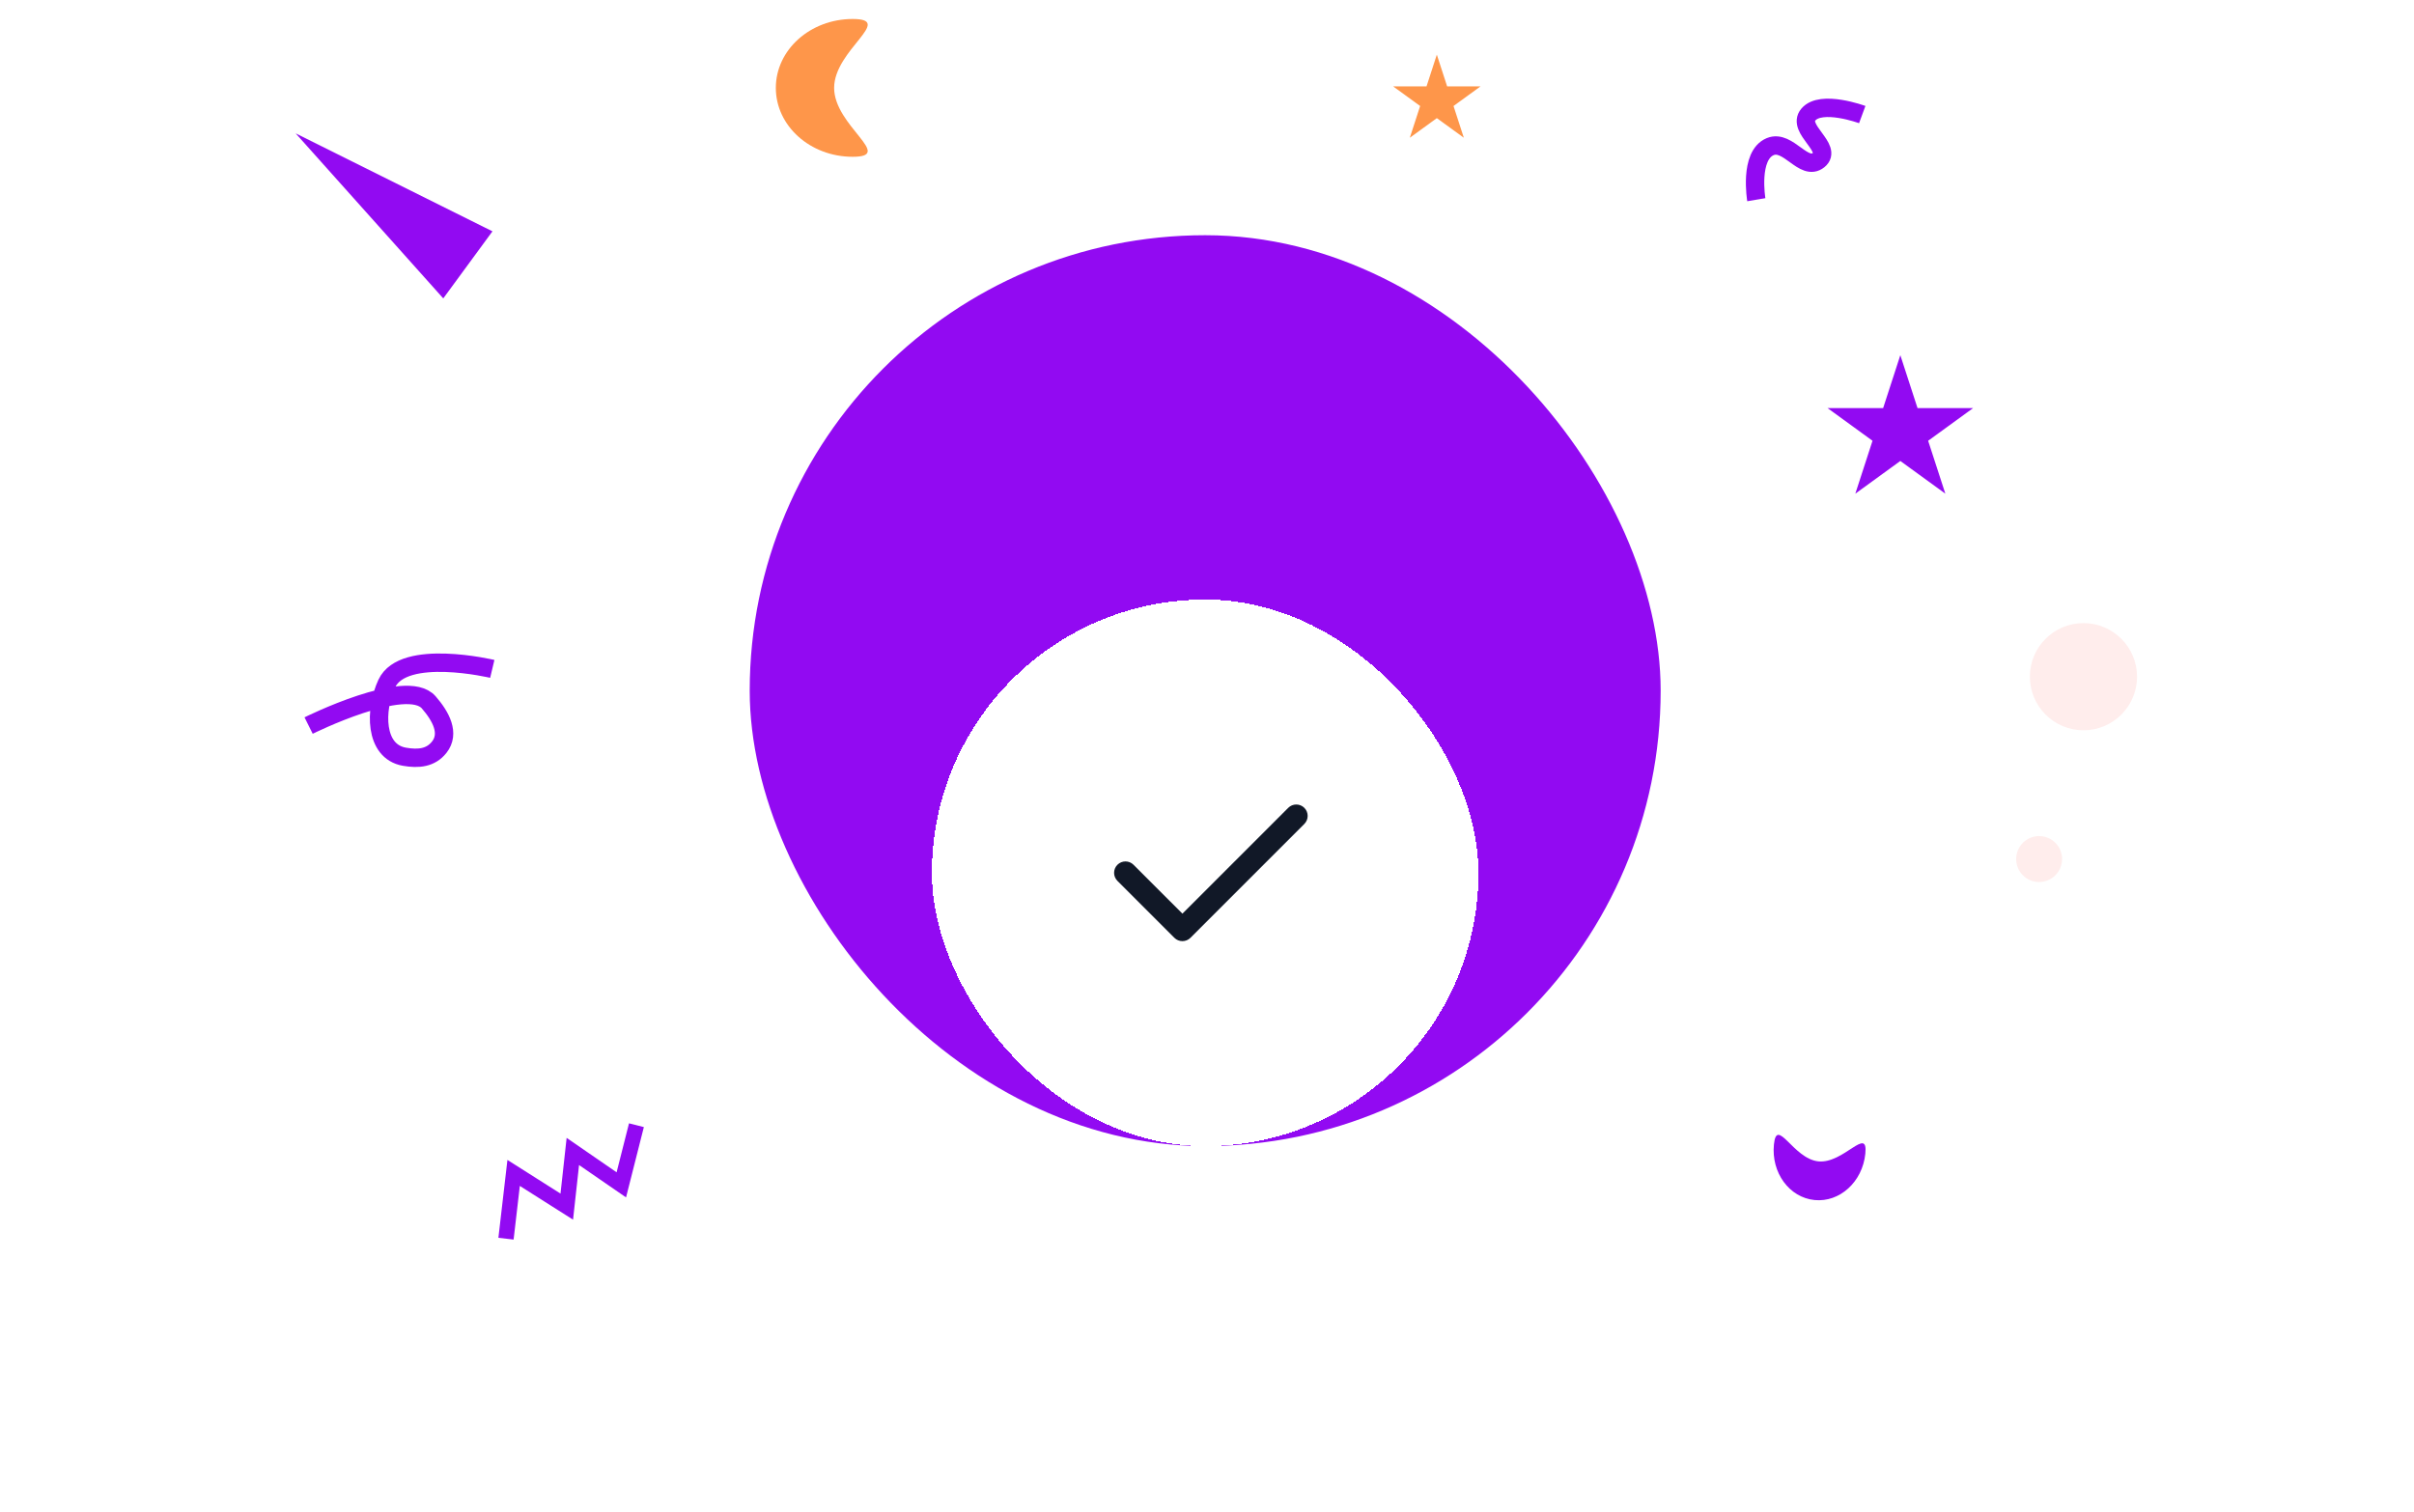 <svg width="265" height="166" viewBox="0 0 265 166" fill="none" xmlns="http://www.w3.org/2000/svg">
<path d="M91.568 9.649C91.568 13.826 98.264 17.213 93.605 17.213C88.945 17.213 85.168 13.826 85.168 9.649C85.168 5.471 88.945 2.085 93.605 2.085C98.264 2.085 91.568 5.471 91.568 9.649Z" fill="#FE964A"/>
<path d="M157.73 6L158.862 9.484H162.526L159.562 11.638L160.694 15.122L157.73 12.969L154.766 15.122L155.898 11.638L152.934 9.484H156.598L157.73 6Z" fill="#FE964A"/>
<path d="M33.878 79.656C33.878 79.656 44.626 74.302 47.064 77.108C48.404 78.65 49.415 80.517 48.216 82.034C47.291 83.203 45.956 83.352 44.391 83.077C41.079 82.495 41.129 77.895 42.459 75.046C44.295 71.112 54.041 73.434 54.041 73.434" stroke="#920AF2" stroke-width="2.017"/>
<circle cx="228.715" cy="74.292" r="5.883" fill="#FFEDEC"/>
<path d="M55.547 135.99L56.384 128.77L62.219 132.47L62.885 126.413L68.207 130.08L69.865 123.532" stroke="#920AF2" stroke-width="1.681"/>
<path d="M192.802 21.925C192.802 21.925 191.984 17.064 194.332 16.096C196.305 15.282 198.015 18.881 199.636 17.576C201.278 16.254 197.179 14.16 198.514 12.579C199.919 10.915 204.43 12.579 204.43 12.579" stroke="#920AF2" stroke-width="2.017"/>
<path d="M32.454 14.64L54.06 25.396L48.66 32.76L32.454 14.64Z" fill="#920AF2"/>
<circle cx="223.846" cy="94.312" r="2.521" fill="#FFEDEC"/>
<path d="M199.616 127.502C202.387 127.781 205.081 123.565 204.77 126.656C204.459 129.747 201.96 132.026 199.189 131.747C196.418 131.468 194.424 128.737 194.735 125.646C195.046 122.555 196.845 127.223 199.616 127.502Z" fill="#920AF2"/>
<path d="M208.611 38.993L210.498 44.8H216.605L211.665 48.39L213.552 54.197L208.611 50.608L203.671 54.197L205.558 48.39L200.618 44.8H206.725L208.611 38.993Z" fill="#920AF2"/>
<rect x="82.301" y="25.823" width="100" height="100" rx="50" fill="#920AF2"/>
<g filter="url(#filter0_d_222_63936)">
<rect x="102.301" y="45.823" width="60" height="60" rx="30" fill="white" shape-rendering="crispEdges"/>
<path fill-rule="evenodd" clip-rule="evenodd" d="M143.185 68.689C143.673 69.177 143.673 69.969 143.185 70.457L130.685 82.957C130.197 83.445 129.405 83.445 128.917 82.957L122.667 76.707C122.179 76.219 122.179 75.427 122.667 74.939C123.155 74.451 123.947 74.451 124.435 74.939L129.801 80.305L141.417 68.689C141.905 68.201 142.697 68.201 143.185 68.689Z" fill="#111827"/>
</g>
<defs>
<filter id="filter0_d_222_63936" x="62.301" y="25.823" width="140" height="140" filterUnits="userSpaceOnUse" color-interpolation-filters="sRGB">
<feFlood flood-opacity="0" result="BackgroundImageFix"/>
<feColorMatrix in="SourceAlpha" type="matrix" values="0 0 0 0 0 0 0 0 0 0 0 0 0 0 0 0 0 0 127 0" result="hardAlpha"/>
<feOffset dy="20"/>
<feGaussianBlur stdDeviation="20"/>
<feComposite in2="hardAlpha" operator="out"/>
<feColorMatrix type="matrix" values="0 0 0 0 0 0 0 0 0 0 0 0 0 0 0 0 0 0 0.3 0"/>
<feBlend mode="normal" in2="BackgroundImageFix" result="effect1_dropShadow_222_63936"/>
<feBlend mode="normal" in="SourceGraphic" in2="effect1_dropShadow_222_63936" result="shape"/>
</filter>
</defs>
</svg>
